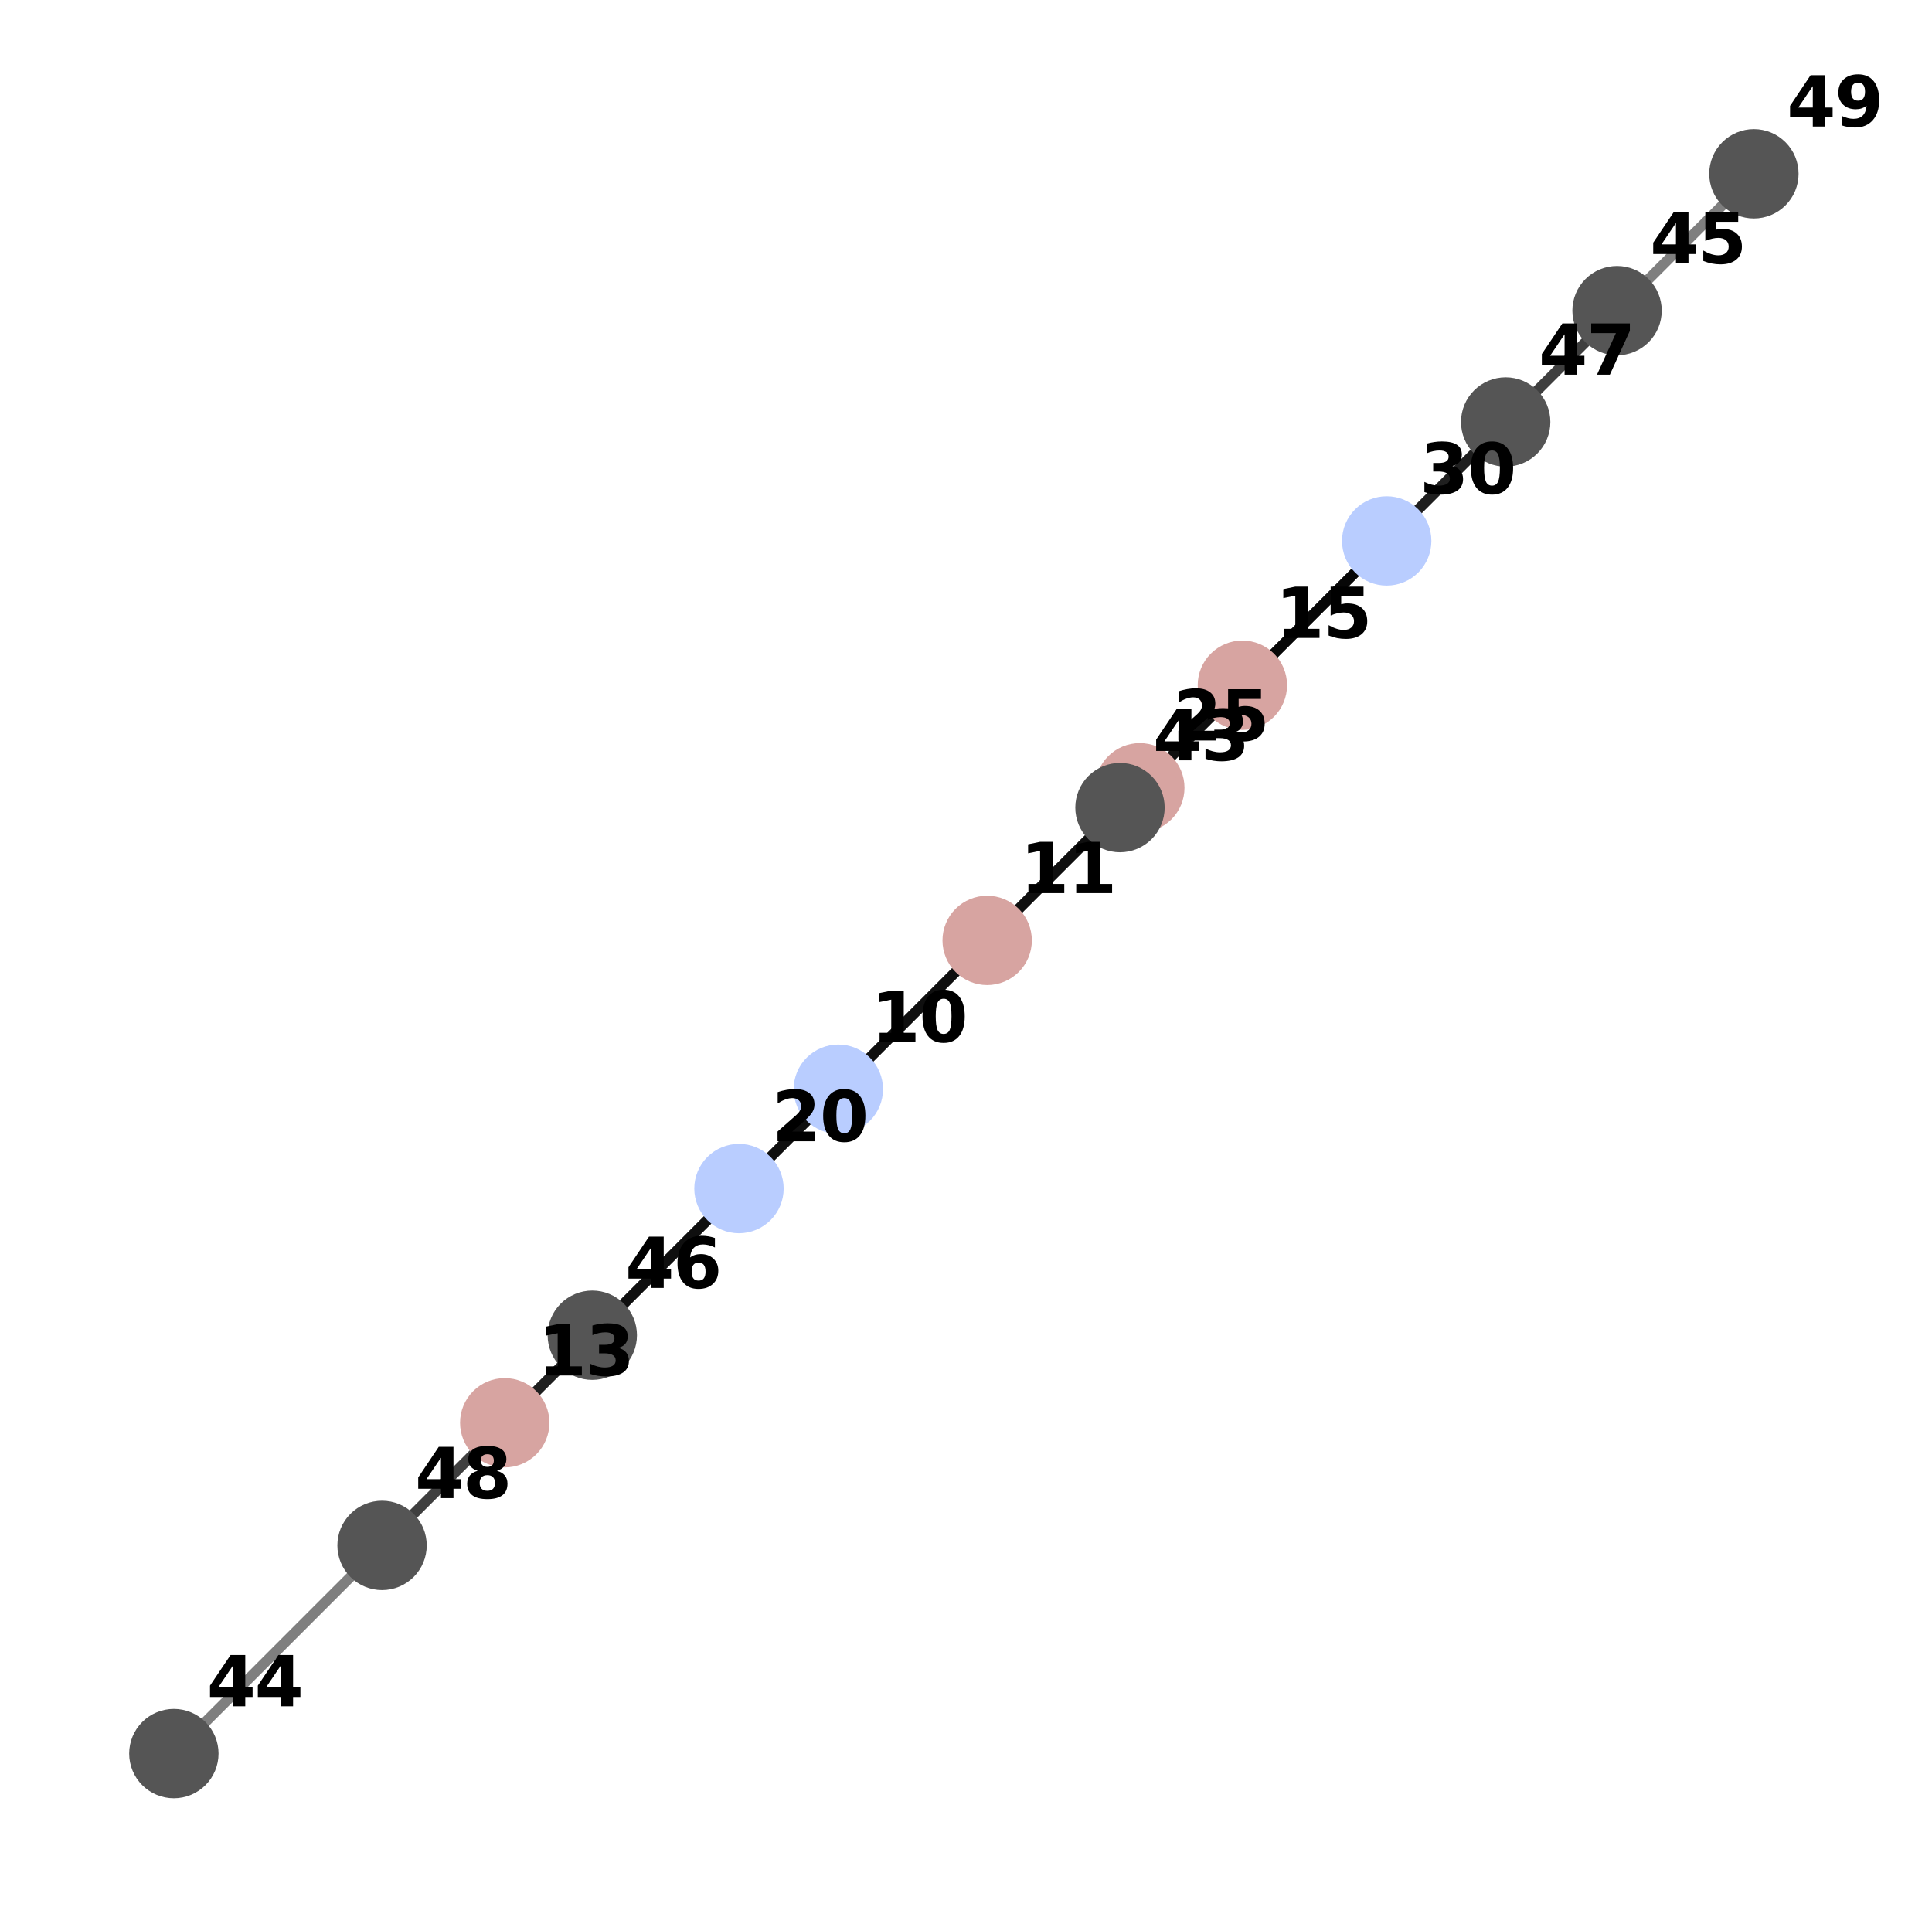 <?xml version="1.0" encoding="utf-8" standalone="no"?>
<!DOCTYPE svg PUBLIC "-//W3C//DTD SVG 1.1//EN"
  "http://www.w3.org/Graphics/SVG/1.1/DTD/svg11.dtd">
<svg xmlns:xlink="http://www.w3.org/1999/xlink" width="281.131pt" height="280.512pt" viewBox="0 0 281.131 280.512" xmlns="http://www.w3.org/2000/svg" version="1.1">
 <defs>
  <style type="text/css">*{stroke-linejoin: round; stroke-linecap: butt}</style>
 </defs>
 <g id="figure_1">
  <g id="patch_1">
   <path d="M 0 280.512 
L 281.131 280.512 
L 281.131 0 
L 0 0 
z
" style="fill: #ffffff"/>
  </g>
  <g id="axes_1">
   <g id="line2d_1">
    <path d="M 121.987 158.525 
L 143.645 136.867 
" clip-path="url(#p035303ead9)" style="fill: none; stroke: #000000; stroke-opacity: 0.5; stroke-width: 1.5; stroke-linecap: square"/>
   </g>
   <g id="line2d_2">
    <path d="M 121.987 158.525 
L 73.445 207.067 
" clip-path="url(#p035303ead9)" style="fill: none; stroke: #000000; stroke-opacity: 0.5; stroke-width: 1.5; stroke-linecap: square"/>
   </g>
   <g id="line2d_3">
    <path d="M 121.987 158.525 
L 180.782 99.73 
" clip-path="url(#p035303ead9)" style="fill: none; stroke: #000000; stroke-opacity: 0.5; stroke-width: 1.5; stroke-linecap: square"/>
   </g>
   <g id="line2d_4">
    <path d="M 121.987 158.525 
L 86.187 194.325 
" clip-path="url(#p035303ead9)" style="fill: none; stroke: #000000; stroke-opacity: 0.5; stroke-width: 1.5; stroke-linecap: square"/>
   </g>
   <g id="line2d_5">
    <path d="M 143.645 136.867 
L 107.53 172.982 
" clip-path="url(#p035303ead9)" style="fill: none; stroke: #000000; stroke-opacity: 0.5; stroke-width: 1.5; stroke-linecap: square"/>
   </g>
   <g id="line2d_6">
    <path d="M 143.645 136.867 
L 162.972 117.54 
" clip-path="url(#p035303ead9)" style="fill: none; stroke: #000000; stroke-opacity: 0.5; stroke-width: 1.5; stroke-linecap: square"/>
   </g>
   <g id="line2d_7">
    <path d="M 143.645 136.867 
L 201.782 78.73 
" clip-path="url(#p035303ead9)" style="fill: none; stroke: #000000; stroke-opacity: 0.5; stroke-width: 1.5; stroke-linecap: square"/>
   </g>
   <g id="line2d_8">
    <path d="M 73.445 207.067 
L 25.298 255.214 
" clip-path="url(#p035303ead9)" style="fill: none; stroke: #000000; stroke-opacity: 0.5; stroke-width: 1.5; stroke-linecap: square"/>
   </g>
   <g id="line2d_9">
    <path d="M 73.445 207.067 
L 107.53 172.982 
" clip-path="url(#p035303ead9)" style="fill: none; stroke: #000000; stroke-opacity: 0.5; stroke-width: 1.5; stroke-linecap: square"/>
   </g>
   <g id="line2d_10">
    <path d="M 180.782 99.73 
L 235.3 45.212 
" clip-path="url(#p035303ead9)" style="fill: none; stroke: #000000; stroke-opacity: 0.5; stroke-width: 1.5; stroke-linecap: square"/>
   </g>
   <g id="line2d_11">
    <path d="M 180.782 99.73 
L 201.782 78.73 
" clip-path="url(#p035303ead9)" style="fill: none; stroke: #000000; stroke-opacity: 0.5; stroke-width: 1.5; stroke-linecap: square"/>
   </g>
   <g id="line2d_12">
    <path d="M 107.53 172.982 
L 165.857 114.655 
" clip-path="url(#p035303ead9)" style="fill: none; stroke: #000000; stroke-opacity: 0.5; stroke-width: 1.5; stroke-linecap: square"/>
   </g>
   <g id="line2d_13">
    <path d="M 107.53 172.982 
L 55.593 224.919 
" clip-path="url(#p035303ead9)" style="fill: none; stroke: #000000; stroke-opacity: 0.5; stroke-width: 1.5; stroke-linecap: square"/>
   </g>
   <g id="line2d_14">
    <path d="M 165.857 114.655 
L 219.095 61.417 
" clip-path="url(#p035303ead9)" style="fill: none; stroke: #000000; stroke-opacity: 0.5; stroke-width: 1.5; stroke-linecap: square"/>
   </g>
   <g id="line2d_15">
    <path d="M 165.857 114.655 
L 201.782 78.73 
" clip-path="url(#p035303ead9)" style="fill: none; stroke: #000000; stroke-opacity: 0.5; stroke-width: 1.5; stroke-linecap: square"/>
   </g>
   <g id="line2d_16">
    <path d="M 201.782 78.73 
L 255.214 25.298 
" clip-path="url(#p035303ead9)" style="fill: none; stroke: #000000; stroke-opacity: 0.5; stroke-width: 1.5; stroke-linecap: square"/>
   </g>
   <g id="patch_2">
    <path d="M 121.987 164.527 
C 123.579 164.527 125.106 163.894 126.231 162.769 
C 127.357 161.643 127.989 160.116 127.989 158.525 
C 127.989 156.933 127.357 155.406 126.231 154.281 
C 125.106 153.155 123.579 152.523 121.987 152.523 
C 120.396 152.523 118.869 153.155 117.743 154.281 
C 116.618 155.406 115.985 156.933 115.985 158.525 
C 115.985 160.116 116.618 161.643 117.743 162.769 
C 118.869 163.894 120.396 164.527 121.987 164.527 
z
" clip-path="url(#p035303ead9)" style="fill: #b9cdff; stroke: #b9cdff; stroke-linejoin: miter"/>
   </g>
   <g id="patch_3">
    <path d="M 143.645 142.869 
C 145.237 142.869 146.763 142.237 147.889 141.111 
C 149.014 139.986 149.647 138.459 149.647 136.867 
C 149.647 135.275 149.014 133.749 147.889 132.623 
C 146.763 131.498 145.237 130.865 143.645 130.865 
C 142.053 130.865 140.526 131.498 139.401 132.623 
C 138.275 133.749 137.643 135.275 137.643 136.867 
C 137.643 138.459 138.275 139.986 139.401 141.111 
C 140.526 142.237 142.053 142.869 143.645 142.869 
z
" clip-path="url(#p035303ead9)" style="fill: #d7a4a1; stroke: #d7a4a1; stroke-linejoin: miter"/>
   </g>
   <g id="patch_4">
    <path d="M 73.445 213.069 
C 75.036 213.069 76.563 212.437 77.688 211.311 
C 78.814 210.186 79.446 208.659 79.446 207.067 
C 79.446 205.476 78.814 203.949 77.688 202.824 
C 76.563 201.698 75.036 201.066 73.445 201.066 
C 71.853 201.066 70.326 201.698 69.201 202.824 
C 68.075 203.949 67.443 205.476 67.443 207.067 
C 67.443 208.659 68.075 210.186 69.201 211.311 
C 70.326 212.437 71.853 213.069 73.445 213.069 
z
" clip-path="url(#p035303ead9)" style="fill: #d7a4a1; stroke: #d7a4a1; stroke-linejoin: miter"/>
   </g>
   <g id="patch_5">
    <path d="M 180.782 105.732 
C 182.374 105.732 183.9 105.1 185.026 103.974 
C 186.151 102.848 186.784 101.322 186.784 99.73 
C 186.784 98.138 186.151 96.612 185.026 95.486 
C 183.9 94.361 182.374 93.728 180.782 93.728 
C 179.19 93.728 177.664 94.361 176.538 95.486 
C 175.412 96.612 174.78 98.138 174.78 99.73 
C 174.78 101.322 175.412 102.848 176.538 103.974 
C 177.664 105.1 179.19 105.732 180.782 105.732 
z
" clip-path="url(#p035303ead9)" style="fill: #d7a4a1; stroke: #d7a4a1; stroke-linejoin: miter"/>
   </g>
   <g id="patch_6">
    <path d="M 107.53 178.984 
C 109.122 178.984 110.649 178.351 111.774 177.226 
C 112.9 176.1 113.532 174.573 113.532 172.982 
C 113.532 171.39 112.9 169.863 111.774 168.738 
C 110.649 167.612 109.122 166.98 107.53 166.98 
C 105.939 166.98 104.412 167.612 103.286 168.738 
C 102.161 169.863 101.528 171.39 101.528 172.982 
C 101.528 174.573 102.161 176.1 103.286 177.226 
C 104.412 178.351 105.939 178.984 107.53 178.984 
z
" clip-path="url(#p035303ead9)" style="fill: #b9cdff; stroke: #b9cdff; stroke-linejoin: miter"/>
   </g>
   <g id="patch_7">
    <path d="M 165.857 120.657 
C 167.449 120.657 168.976 120.024 170.101 118.899 
C 171.227 117.773 171.859 116.247 171.859 114.655 
C 171.859 113.063 171.227 111.536 170.101 110.411 
C 168.976 109.285 167.449 108.653 165.857 108.653 
C 164.265 108.653 162.739 109.285 161.613 110.411 
C 160.488 111.536 159.855 113.063 159.855 114.655 
C 159.855 116.247 160.488 117.773 161.613 118.899 
C 162.739 120.024 164.265 120.657 165.857 120.657 
z
" clip-path="url(#p035303ead9)" style="fill: #d7a4a1; stroke: #d7a4a1; stroke-linejoin: miter"/>
   </g>
   <g id="patch_8">
    <path d="M 201.782 84.731 
C 203.374 84.731 204.901 84.099 206.026 82.974 
C 207.152 81.848 207.784 80.321 207.784 78.73 
C 207.784 77.138 207.152 75.611 206.026 74.486 
C 204.901 73.36 203.374 72.728 201.782 72.728 
C 200.191 72.728 198.664 73.36 197.538 74.486 
C 196.413 75.611 195.781 77.138 195.781 78.73 
C 195.781 80.321 196.413 81.848 197.538 82.974 
C 198.664 84.099 200.191 84.731 201.782 84.731 
z
" clip-path="url(#p035303ead9)" style="fill: #b9cdff; stroke: #b9cdff; stroke-linejoin: miter"/>
   </g>
   <g id="patch_9">
    <path d="M 162.972 123.542 
C 164.564 123.542 166.091 122.909 167.216 121.784 
C 168.342 120.658 168.974 119.131 168.974 117.54 
C 168.974 115.948 168.342 114.421 167.216 113.296 
C 166.091 112.17 164.564 111.538 162.972 111.538 
C 161.381 111.538 159.854 112.17 158.728 113.296 
C 157.603 114.421 156.97 115.948 156.97 117.54 
C 156.97 119.131 157.603 120.658 158.728 121.784 
C 159.854 122.909 161.381 123.542 162.972 123.542 
z
" clip-path="url(#p035303ead9)" style="fill: #555555; stroke: #555555; stroke-linejoin: miter"/>
   </g>
   <g id="patch_10">
    <path d="M 25.298 261.216 
C 26.89 261.216 28.416 260.584 29.542 259.458 
C 30.667 258.333 31.3 256.806 31.3 255.214 
C 31.3 253.622 30.667 252.096 29.542 250.97 
C 28.416 249.845 26.89 249.212 25.298 249.212 
C 23.706 249.212 22.179 249.845 21.054 250.97 
C 19.928 252.096 19.296 253.622 19.296 255.214 
C 19.296 256.806 19.928 258.333 21.054 259.458 
C 22.179 260.584 23.706 261.216 25.298 261.216 
z
" clip-path="url(#p035303ead9)" style="fill: #555555; stroke: #555555; stroke-linejoin: miter"/>
   </g>
   <g id="patch_11">
    <path d="M 235.3 51.214 
C 236.892 51.214 238.419 50.581 239.544 49.456 
C 240.67 48.33 241.302 46.804 241.302 45.212 
C 241.302 43.62 240.67 42.093 239.544 40.968 
C 238.419 39.842 236.892 39.21 235.3 39.21 
C 233.708 39.21 232.182 39.842 231.056 40.968 
C 229.931 42.093 229.298 43.62 229.298 45.212 
C 229.298 46.804 229.931 48.33 231.056 49.456 
C 232.182 50.581 233.708 51.214 235.3 51.214 
z
" clip-path="url(#p035303ead9)" style="fill: #555555; stroke: #555555; stroke-linejoin: miter"/>
   </g>
   <g id="patch_12">
    <path d="M 86.187 200.327 
C 87.778 200.327 89.305 199.695 90.431 198.569 
C 91.556 197.444 92.188 195.917 92.188 194.325 
C 92.188 192.734 91.556 191.207 90.431 190.081 
C 89.305 188.956 87.778 188.324 86.187 188.324 
C 84.595 188.324 83.068 188.956 81.943 190.081 
C 80.817 191.207 80.185 192.734 80.185 194.325 
C 80.185 195.917 80.817 197.444 81.943 198.569 
C 83.068 199.695 84.595 200.327 86.187 200.327 
z
" clip-path="url(#p035303ead9)" style="fill: #555555; stroke: #555555; stroke-linejoin: miter"/>
   </g>
   <g id="patch_13">
    <path d="M 219.095 67.418 
C 220.687 67.418 222.214 66.786 223.339 65.66 
C 224.465 64.535 225.097 63.008 225.097 61.417 
C 225.097 59.825 224.465 58.298 223.339 57.173 
C 222.214 56.047 220.687 55.415 219.095 55.415 
C 217.504 55.415 215.977 56.047 214.852 57.173 
C 213.726 58.298 213.094 59.825 213.094 61.417 
C 213.094 63.008 213.726 64.535 214.852 65.66 
C 215.977 66.786 217.504 67.418 219.095 67.418 
z
" clip-path="url(#p035303ead9)" style="fill: #555555; stroke: #555555; stroke-linejoin: miter"/>
   </g>
   <g id="patch_14">
    <path d="M 55.593 230.92 
C 57.185 230.92 58.712 230.288 59.837 229.163 
C 60.963 228.037 61.595 226.51 61.595 224.919 
C 61.595 223.327 60.963 221.8 59.837 220.675 
C 58.712 219.549 57.185 218.917 55.593 218.917 
C 54.002 218.917 52.475 219.549 51.349 220.675 
C 50.224 221.8 49.592 223.327 49.592 224.919 
C 49.592 226.51 50.224 228.037 51.349 229.163 
C 52.475 230.288 54.002 230.92 55.593 230.92 
z
" clip-path="url(#p035303ead9)" style="fill: #555555; stroke: #555555; stroke-linejoin: miter"/>
   </g>
   <g id="patch_15">
    <path d="M 255.214 31.3 
C 256.806 31.3 258.333 30.667 259.458 29.542 
C 260.584 28.416 261.216 26.89 261.216 25.298 
C 261.216 23.706 260.584 22.179 259.458 21.054 
C 258.333 19.928 256.806 19.296 255.214 19.296 
C 253.622 19.296 252.096 19.928 250.97 21.054 
C 249.845 22.179 249.212 23.706 249.212 25.298 
C 249.212 26.89 249.845 28.416 250.97 29.542 
C 252.096 30.667 253.622 31.3 255.214 31.3 
z
" clip-path="url(#p035303ead9)" style="fill: #555555; stroke: #555555; stroke-linejoin: miter"/>
   </g>
   <g id="text_1">
    <!-- 10 -->
    <g transform="translate(126.789 151.644) scale(0.1 -0.1)">
     <defs>
      <path id="DejaVuSans-Bold-31" d="M 750 831 
L 1813 831 
L 1813 3847 
L 722 3622 
L 722 4441 
L 1806 4666 
L 2950 4666 
L 2950 831 
L 4013 831 
L 4013 0 
L 750 0 
L 750 831 
z
" transform="scale(0.016)"/>
      <path id="DejaVuSans-Bold-30" d="M 2944 2338 
Q 2944 3213 2780 3570 
Q 2616 3928 2228 3928 
Q 1841 3928 1675 3570 
Q 1509 3213 1509 2338 
Q 1509 1453 1675 1090 
Q 1841 728 2228 728 
Q 2613 728 2778 1090 
Q 2944 1453 2944 2338 
z
M 4147 2328 
Q 4147 1169 3647 539 
Q 3147 -91 2228 -91 
Q 1306 -91 806 539 
Q 306 1169 306 2328 
Q 306 3491 806 4120 
Q 1306 4750 2228 4750 
Q 3147 4750 3647 4120 
Q 4147 3491 4147 2328 
z
" transform="scale(0.016)"/>
     </defs>
     <use xlink:href="#DejaVuSans-Bold-31"/>
     <use xlink:href="#DejaVuSans-Bold-30" transform="translate(69.58 0)"/>
    </g>
   </g>
   <g id="text_2">
    <!-- 11 -->
    <g transform="translate(148.446 129.986) scale(0.1 -0.1)">
     <use xlink:href="#DejaVuSans-Bold-31"/>
     <use xlink:href="#DejaVuSans-Bold-31" transform="translate(69.58 0)"/>
    </g>
   </g>
   <g id="text_3">
    <!-- 13 -->
    <g transform="translate(78.246 200.186) scale(0.1 -0.1)">
     <defs>
      <path id="DejaVuSans-Bold-33" d="M 2981 2516 
Q 3453 2394 3698 2092 
Q 3944 1791 3944 1325 
Q 3944 631 3412 270 
Q 2881 -91 1863 -91 
Q 1503 -91 1142 -33 
Q 781 25 428 141 
L 428 1069 
Q 766 900 1098 814 
Q 1431 728 1753 728 
Q 2231 728 2486 893 
Q 2741 1059 2741 1369 
Q 2741 1688 2480 1852 
Q 2219 2016 1709 2016 
L 1228 2016 
L 1228 2791 
L 1734 2791 
Q 2188 2791 2409 2933 
Q 2631 3075 2631 3366 
Q 2631 3634 2415 3781 
Q 2200 3928 1806 3928 
Q 1516 3928 1219 3862 
Q 922 3797 628 3669 
L 628 4550 
Q 984 4650 1334 4700 
Q 1684 4750 2022 4750 
Q 2931 4750 3382 4451 
Q 3834 4153 3834 3553 
Q 3834 3144 3618 2883 
Q 3403 2622 2981 2516 
z
" transform="scale(0.016)"/>
     </defs>
     <use xlink:href="#DejaVuSans-Bold-31"/>
     <use xlink:href="#DejaVuSans-Bold-33" transform="translate(69.58 0)"/>
    </g>
   </g>
   <g id="text_4">
    <!-- 15 -->
    <g transform="translate(185.583 92.849) scale(0.1 -0.1)">
     <defs>
      <path id="DejaVuSans-Bold-35" d="M 678 4666 
L 3669 4666 
L 3669 3781 
L 1638 3781 
L 1638 3059 
Q 1775 3097 1914 3117 
Q 2053 3138 2203 3138 
Q 3056 3138 3531 2711 
Q 4006 2284 4006 1522 
Q 4006 766 3489 337 
Q 2972 -91 2053 -91 
Q 1656 -91 1267 -14 
Q 878 63 494 219 
L 494 1166 
Q 875 947 1217 837 
Q 1559 728 1863 728 
Q 2300 728 2551 942 
Q 2803 1156 2803 1522 
Q 2803 1891 2551 2103 
Q 2300 2316 1863 2316 
Q 1603 2316 1309 2248 
Q 1016 2181 678 2041 
L 678 4666 
z
" transform="scale(0.016)"/>
     </defs>
     <use xlink:href="#DejaVuSans-Bold-31"/>
     <use xlink:href="#DejaVuSans-Bold-35" transform="translate(69.58 0)"/>
    </g>
   </g>
   <g id="text_5">
    <!-- 20 -->
    <g transform="translate(112.332 166.101) scale(0.1 -0.1)">
     <defs>
      <path id="DejaVuSans-Bold-32" d="M 1844 884 
L 3897 884 
L 3897 0 
L 506 0 
L 506 884 
L 2209 2388 
Q 2438 2594 2547 2791 
Q 2656 2988 2656 3200 
Q 2656 3528 2436 3728 
Q 2216 3928 1850 3928 
Q 1569 3928 1234 3808 
Q 900 3688 519 3450 
L 519 4475 
Q 925 4609 1322 4679 
Q 1719 4750 2100 4750 
Q 2938 4750 3402 4381 
Q 3866 4013 3866 3353 
Q 3866 2972 3669 2642 
Q 3472 2313 2841 1759 
L 1844 884 
z
" transform="scale(0.016)"/>
     </defs>
     <use xlink:href="#DejaVuSans-Bold-32"/>
     <use xlink:href="#DejaVuSans-Bold-30" transform="translate(69.58 0)"/>
    </g>
   </g>
   <g id="text_6">
    <!-- 25 -->
    <g transform="translate(170.659 107.774) scale(0.1 -0.1)">
     <use xlink:href="#DejaVuSans-Bold-32"/>
     <use xlink:href="#DejaVuSans-Bold-35" transform="translate(69.58 0)"/>
    </g>
   </g>
   <g id="text_7">
    <!-- 30 -->
    <g transform="translate(206.584 71.848) scale(0.1 -0.1)">
     <use xlink:href="#DejaVuSans-Bold-33"/>
     <use xlink:href="#DejaVuSans-Bold-30" transform="translate(69.58 0)"/>
    </g>
   </g>
   <g id="text_8">
    <!-- 43 -->
    <g transform="translate(167.774 110.658) scale(0.1 -0.1)">
     <defs>
      <path id="DejaVuSans-Bold-34" d="M 2356 3675 
L 1038 1722 
L 2356 1722 
L 2356 3675 
z
M 2156 4666 
L 3494 4666 
L 3494 1722 
L 4159 1722 
L 4159 850 
L 3494 850 
L 3494 0 
L 2356 0 
L 2356 850 
L 288 850 
L 288 1881 
L 2156 4666 
z
" transform="scale(0.016)"/>
     </defs>
     <use xlink:href="#DejaVuSans-Bold-34"/>
     <use xlink:href="#DejaVuSans-Bold-33" transform="translate(69.58 0)"/>
    </g>
   </g>
   <g id="text_9">
    <!-- 44 -->
    <g transform="translate(30.099 248.333) scale(0.1 -0.1)">
     <use xlink:href="#DejaVuSans-Bold-34"/>
     <use xlink:href="#DejaVuSans-Bold-34" transform="translate(69.58 0)"/>
    </g>
   </g>
   <g id="text_10">
    <!-- 45 -->
    <g transform="translate(240.102 38.331) scale(0.1 -0.1)">
     <use xlink:href="#DejaVuSans-Bold-34"/>
     <use xlink:href="#DejaVuSans-Bold-35" transform="translate(69.58 0)"/>
    </g>
   </g>
   <g id="text_11">
    <!-- 46 -->
    <g transform="translate(90.988 187.444) scale(0.1 -0.1)">
     <defs>
      <path id="DejaVuSans-Bold-36" d="M 2316 2303 
Q 2000 2303 1842 2098 
Q 1684 1894 1684 1484 
Q 1684 1075 1842 870 
Q 2000 666 2316 666 
Q 2634 666 2792 870 
Q 2950 1075 2950 1484 
Q 2950 1894 2792 2098 
Q 2634 2303 2316 2303 
z
M 3803 4544 
L 3803 3681 
Q 3506 3822 3243 3889 
Q 2981 3956 2731 3956 
Q 2194 3956 1894 3657 
Q 1594 3359 1544 2772 
Q 1750 2925 1990 3001 
Q 2231 3078 2516 3078 
Q 3231 3078 3670 2659 
Q 4109 2241 4109 1563 
Q 4109 813 3618 361 
Q 3128 -91 2303 -91 
Q 1394 -91 895 523 
Q 397 1138 397 2266 
Q 397 3422 980 4083 
Q 1563 4744 2578 4744 
Q 2900 4744 3203 4694 
Q 3506 4644 3803 4544 
z
" transform="scale(0.016)"/>
     </defs>
     <use xlink:href="#DejaVuSans-Bold-34"/>
     <use xlink:href="#DejaVuSans-Bold-36" transform="translate(69.58 0)"/>
    </g>
   </g>
   <g id="text_12">
    <!-- 47 -->
    <g transform="translate(223.897 54.535) scale(0.1 -0.1)">
     <defs>
      <path id="DejaVuSans-Bold-37" d="M 428 4666 
L 3944 4666 
L 3944 3988 
L 2125 0 
L 953 0 
L 2675 3781 
L 428 3781 
L 428 4666 
z
" transform="scale(0.016)"/>
     </defs>
     <use xlink:href="#DejaVuSans-Bold-34"/>
     <use xlink:href="#DejaVuSans-Bold-37" transform="translate(69.58 0)"/>
    </g>
   </g>
   <g id="text_13">
    <!-- 48 -->
    <g transform="translate(60.395 218.037) scale(0.1 -0.1)">
     <defs>
      <path id="DejaVuSans-Bold-38" d="M 2228 2088 
Q 1891 2088 1709 1903 
Q 1528 1719 1528 1375 
Q 1528 1031 1709 848 
Q 1891 666 2228 666 
Q 2563 666 2741 848 
Q 2919 1031 2919 1375 
Q 2919 1722 2741 1905 
Q 2563 2088 2228 2088 
z
M 1350 2484 
Q 925 2613 709 2878 
Q 494 3144 494 3541 
Q 494 4131 934 4440 
Q 1375 4750 2228 4750 
Q 3075 4750 3515 4442 
Q 3956 4134 3956 3541 
Q 3956 3144 3739 2878 
Q 3522 2613 3097 2484 
Q 3572 2353 3814 2058 
Q 4056 1763 4056 1313 
Q 4056 619 3595 264 
Q 3134 -91 2228 -91 
Q 1319 -91 855 264 
Q 391 619 391 1313 
Q 391 1763 633 2058 
Q 875 2353 1350 2484 
z
M 1631 3419 
Q 1631 3141 1786 2991 
Q 1941 2841 2228 2841 
Q 2509 2841 2662 2991 
Q 2816 3141 2816 3419 
Q 2816 3697 2662 3845 
Q 2509 3994 2228 3994 
Q 1941 3994 1786 3844 
Q 1631 3694 1631 3419 
z
" transform="scale(0.016)"/>
     </defs>
     <use xlink:href="#DejaVuSans-Bold-34"/>
     <use xlink:href="#DejaVuSans-Bold-38" transform="translate(69.58 0)"/>
    </g>
   </g>
   <g id="text_14">
    <!-- 49 -->
    <g transform="translate(260.016 18.417) scale(0.1 -0.1)">
     <defs>
      <path id="DejaVuSans-Bold-39" d="M 641 103 
L 641 966 
Q 928 831 1190 764 
Q 1453 697 1709 697 
Q 2247 697 2547 995 
Q 2847 1294 2900 1881 
Q 2688 1725 2447 1647 
Q 2206 1569 1925 1569 
Q 1209 1569 770 1986 
Q 331 2403 331 3084 
Q 331 3838 820 4291 
Q 1309 4744 2131 4744 
Q 3044 4744 3544 4128 
Q 4044 3513 4044 2388 
Q 4044 1231 3459 570 
Q 2875 -91 1856 -91 
Q 1528 -91 1228 -42 
Q 928 6 641 103 
z
M 2125 2350 
Q 2441 2350 2600 2554 
Q 2759 2759 2759 3169 
Q 2759 3575 2600 3781 
Q 2441 3988 2125 3988 
Q 1809 3988 1650 3781 
Q 1491 3575 1491 3169 
Q 1491 2759 1650 2554 
Q 1809 2350 2125 2350 
z
" transform="scale(0.016)"/>
     </defs>
     <use xlink:href="#DejaVuSans-Bold-34"/>
     <use xlink:href="#DejaVuSans-Bold-39" transform="translate(69.58 0)"/>
    </g>
   </g>
  </g>
 </g>
 <defs>
  <clipPath id="p035303ead9">
   <rect x="7.2" y="7.2" width="266.112" height="266.112"/>
  </clipPath>
 </defs>
</svg>
